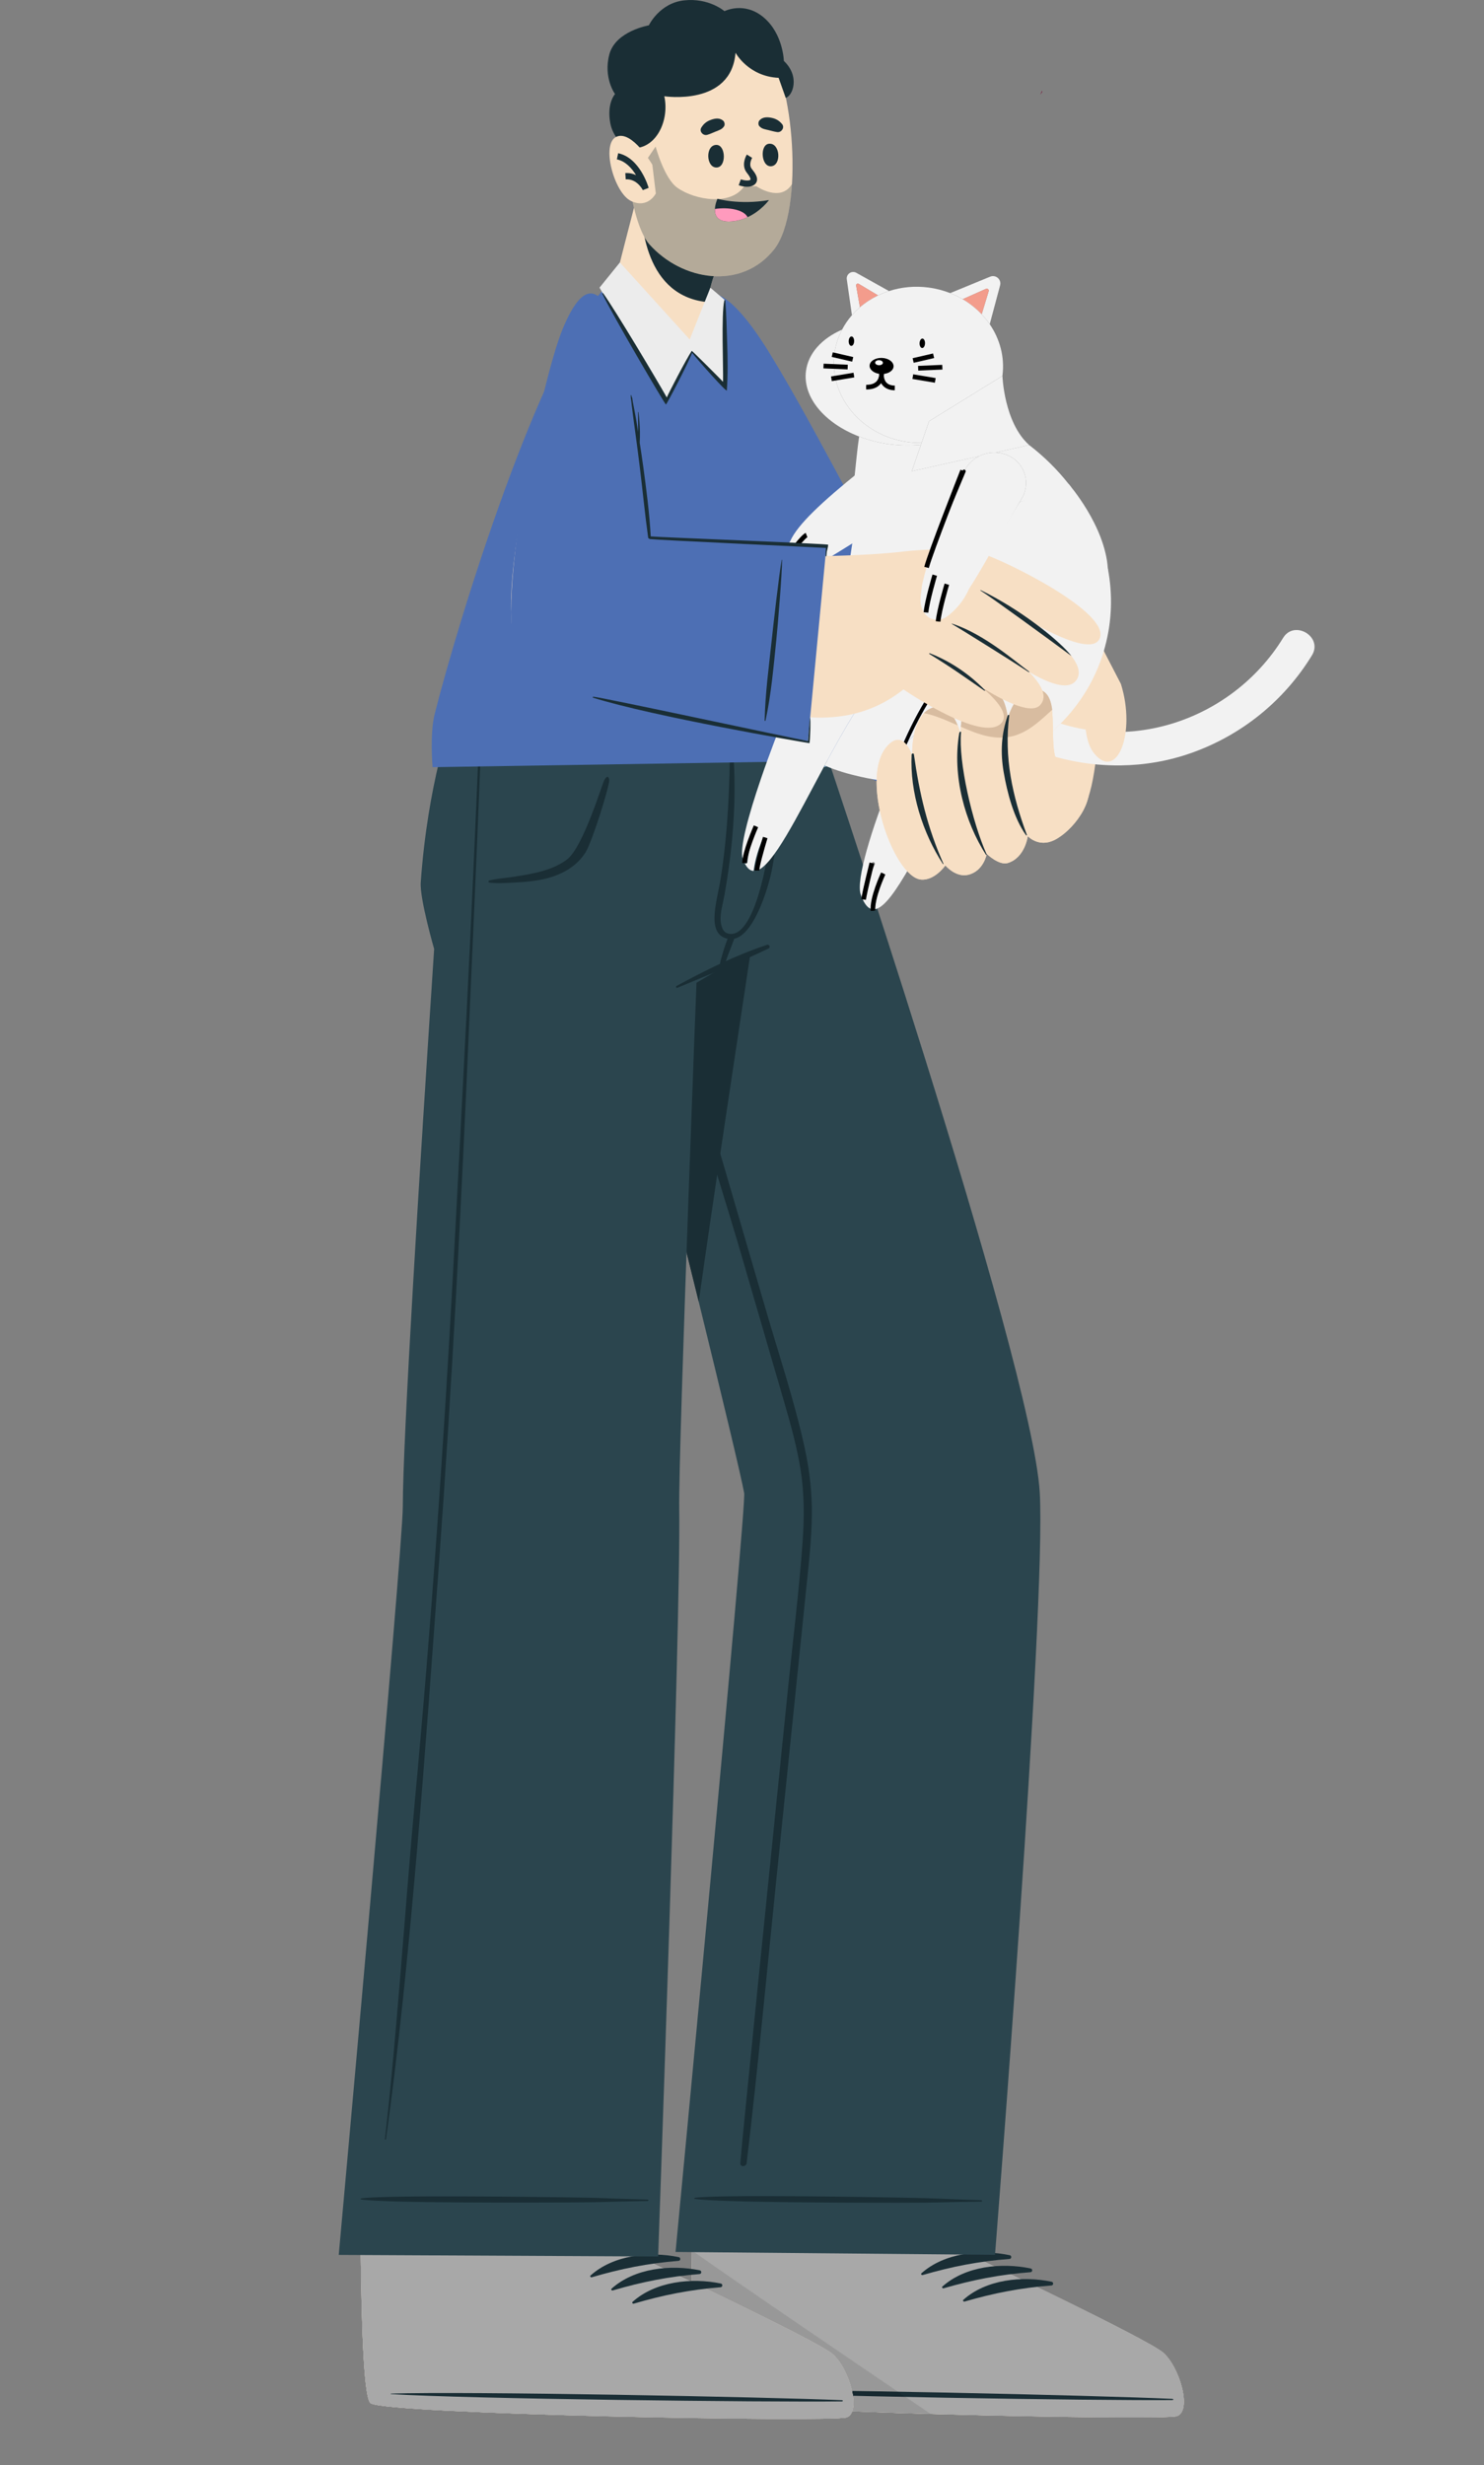 <?xml version="1.0" encoding="utf-8"?>
<!-- Generator: Adobe Illustrator 27.7.0, SVG Export Plug-In . SVG Version: 6.00 Build 0)  -->
<svg version="1.1" id="Ebene_1" xmlns="http://www.w3.org/2000/svg" xmlns:xlink="http://www.w3.org/1999/xlink" x="0px" y="0px"
	 viewBox="0 0 1128.47 1873.74" style="enable-background:new 0 0 1128.47 1873.74;" xml:space="preserve">
<rect x="0" y="0" width="1128.47" height="1873.74" fill="#808080" stroke="none"/>
<style type="text/css">
	.st0{fill:#FB6A55;}
	.st1{fill:#969696;}
	.st2{fill:#2B454E;}
	.st3{fill:#1A2E35;}
	.st4{fill:#FFABA1;}
	.st5{fill:#ECECEC;}
	.st6{fill:#DCDCDC;}
	.st7{fill:#A8A8A8;}
	.st8{fill:#4D6FB4;}
	.st9{fill:#375A64;}
	.st10{fill:#C8C8C8;}
	.st11{fill:#FFFFFF;}
	.st12{fill:#F7DFC4;}
	.st13{fill:#F2F2F2;}
	.st14{opacity:0.1;}
	.st15{opacity:0.3;fill:#1A2E35;}
	.st16{fill:#97BEDB;}
	.st17{fill:#771137;}
	.st18{fill:#FF9ABD;}
	.st19{fill:#F39C8C;}
	.st20{fill:#F4B3CC;}
	.st21{fill:#864240;}
	.st22{fill:#C26358;}
	.st23{fill:none;stroke:#1A2E35;stroke-miterlimit:10;}
	.st24{opacity:0.1;fill:#010000;}
	.st25{opacity:0.4;}
	.st26{opacity:0.2;}
	.st27{fill:#010000;}
	.st28{fill:#F4B85A;}
	.st29{fill:#FFC5C1;}
	.st30{fill:#BD5324;}
	.st31{fill:#D95000;}
	.st32{opacity:0.6;}
	.st33{clip-path:url(#SVGID_00000181067366885683386750000014011871263747607980_);}
	.st34{clip-path:url(#SVGID_00000183217398607739067930000009541579059529223337_);}
	.st35{fill:url(#SVGID_00000018936688141267164190000000694172784301012903_);}
	.st36{clip-path:url(#SVGID_00000000217678208566494690000005992082698106421410_);}
	.st37{clip-path:url(#SVGID_00000072275230549583177380000007848123576346336690_);}
	.st38{opacity:0.5;}
	.st39{fill:#334F7C;}
	.st40{clip-path:url(#SVGID_00000107549685571991730250000013576348686387375535_);}
	.st41{fill:none;stroke:#44555B;stroke-width:0.05;stroke-miterlimit:10;}
	.st42{fill:none;}
	.st43{clip-path:url(#SVGID_00000024723568831177423240000004999506590502402461_);}
	.st44{fill:#919191;}
	.st45{fill:#CCCCCC;}
	.st46{fill:#AFAFAF;}
	.st47{fill:#F4DFCE;}
	.st48{fill:#35271C;}
	.st49{fill:#DDC6B6;}
	.st50{clip-path:url(#SVGID_00000120547594713957685220000000522450480211483823_);}
	.st51{clip-path:url(#SVGID_00000165211721708165496520000004922723313499142041_);}
	.st52{clip-path:url(#SVGID_00000096776927751337305880000003616080100778251435_);}
	.st53{opacity:0.2;fill:#1A2E35;}
	.st54{fill:#D8BCA0;}
</style>
<path class="st12" d="M529.43,294.86c5.2,58.43,46.6,241.13,77.6,261.15c32.26,20.83,180.18,62.85,211.27,62.48
	c19.34-0.23,24.73-134.59,4.13-136.3c-20.6-1.72-136.74-39.81-149.77-48.29c-12.96-8.43-62.81-123.41-93.55-166.15
	C526.11,194.05,526.63,263.39,529.43,294.86z"/>
<path class="st13" d="M854.17,556.34c-10.89,0.41-21.91-0.4-32.87-2.58c-5.03-1-9.95-2.27-14.78-3.76
	c-6.95,7.02-14.67,13.32-23.02,18.8c21.81,8.85,45.36,13.34,68.95,13.01c17.97-0.25,35.96-3.3,53.21-9.37
	c38.43-13.54,70.66-39.55,91.98-74.29c4.28-6.98,1.04-13.75-4.37-17.09c-5.5-3.4-13.23-3.25-17.58,3.84
	c-19.22,31.32-49.42,54.23-83.59,64.89c-9.73,3.03-19.77,5.07-29.98,6.03C859.48,556.06,856.83,556.24,854.17,556.34z"/>
<path class="st12" d="M814.56,511.05c15.33,13.99,4.89,46.36,17.62,61.84c17.23,20.94,31.88-15.8,20.17-53.07l-14.17-27.33
	L814.56,511.05z"/>
<g>
	<g>
		<g>
			<g>
				<path class="st12" d="M894.86,1836.59c-11.87,3.71-349.11-3.69-361.76-12.14c-4.86-3.12-6.65-52.33-7.1-111.84
					c0-0.62,0-1.24,0-1.87c-0.12-12.26-0.17-24.89-0.07-37.69c0.01-1.76,0.02-3.52-0.02-5.28l17.94-174.83l217.72,4.21
					l-15.94,173.21l-0.32,6.86l-1.68,35.87l-0.16,3.69c0,0,127.82,60.57,140.76,71.32C897.07,1798.82,906.73,1832.93,894.86,1836.59
					z"/>
				<path class="st5" d="M894.86,1836.59c-11.87,3.71-349.11-3.69-361.76-12.14c-4.86-3.12-6.65-52.33-7.1-111.84
					c0-0.62,0-1.24,0-1.87c-0.12-12.26-0.17-24.89-0.07-37.69c0.01-1.76,0.02-3.52-0.02-5.28l219.72,2.59l-0.32,6.86l-1.68,35.87
					l-0.16,3.69c0,0,127.82,60.57,140.76,71.32C897.07,1798.82,906.73,1832.93,894.86,1836.59z"/>
				<g>
					<path class="st1" d="M894.9,1836.57c-6.11,1.91-97.74,0.88-187.29-1.73c-18-0.52-35.9-1.1-52.98-1.71
						c-63.86-2.33-116.62-5.43-121.49-8.68c-4.82-3.09-6.61-50.94-7.07-109.35c0.01-0.83-0.04-1.65-0.03-2.48
						c0.01-0.62,0.01-1.29-0.03-1.91l0.26,0l217.37,2.36l-0.14,3.71c0,0,127.84,60.54,140.74,71.29
						C897.09,1798.81,906.74,1832.91,894.9,1836.57z"/>
					<path class="st7" d="M894.9,1836.57c-6.11,1.91-97.74,0.88-187.29-1.73c-18-0.52-35.9-1.1-52.98-1.71
						c-63.86-2.33-116.62-5.43-121.49-8.68c-4.82-3.09-6.61-50.94-7.07-109.35c0.01-0.83-0.04-1.65-0.03-2.48
						c0.01-0.62,0.01-1.29-0.03-1.91l0.26,0l217.37,2.36l-0.14,3.71c0,0,127.84,60.54,140.74,71.29
						C897.09,1798.81,906.74,1832.91,894.9,1836.57z"/>
					<g>
						<g>
							<path class="st3" d="M891.33,1823.43c-56.82-2.64-286.24-7.94-342.6-6.24c-0.46,0.01-0.47,0.33-0.01,0.36
								c56.26,3.85,285.71,7.29,342.59,6.81C892.52,1824.35,892.53,1823.49,891.33,1823.43z"/>
							<path class="st3" d="M767.84,1714.25c-22.28-4.67-49.71-1.83-67.16,13.73c-0.68,0.6,0.19,1.55,0.92,1.34
								c22.22-6.47,42.93-10.49,66.09-12.25C769.32,1716.95,769.44,1714.58,767.84,1714.25z"/>
							<path class="st3" d="M783.77,1724.33c-22.28-4.67-49.72-1.83-67.16,13.73c-0.68,0.6,0.19,1.55,0.92,1.34
								c22.22-6.47,42.93-10.48,66.09-12.25C785.25,1727.03,785.37,1724.67,783.77,1724.33z"/>
							<path class="st3" d="M799.71,1734.42c-22.28-4.67-49.72-1.83-67.16,13.73c-0.68,0.6,0.19,1.55,0.92,1.34
								c22.22-6.47,42.93-10.49,66.09-12.25C801.19,1737.12,801.3,1734.75,799.71,1734.42z"/>
						</g>
					</g>
					<path class="st14" d="M707.6,1834.83c-18-0.52-35.9-1.1-52.98-1.71c-63.86-2.33-116.62-5.43-121.49-8.68
						c-4.82-3.09-6.61-50.94-7.07-109.35c0.01-0.83-0.04-1.65-0.03-2.48c0.01-0.62,0.01-1.29-0.03-1.91l0.26,0
						C555.84,1731.87,660.16,1802.67,707.6,1834.83z"/>
				</g>
			</g>
			<g>
				<path class="st2" d="M756.62,1713.96l-242.91-2.18c0,0,54.01-566.91,52.19-576.83c-2.31-12.71-16.14-70.27-34.56-145.46
					c-5.78-23.53-12-48.77-18.47-74.93c-17.48-70.75-36.75-148.06-53.54-215.34c-25.2-100.8-45.13-152.8-45.13-152.8l205.87,1.85
					c0,0,164.77,486.09,170.59,586.28C795.74,1221.92,756.62,1713.96,756.62,1713.96z"/>
				<g>
					<g>
						<path class="st3" d="M746.23,1672.42c-37.09-1.11-26.43-1.31-63.53-2c-18.16-0.34-137.47-2.45-154.45,0.21
							c-0.38,0.06-0.38,0.69-0.01,0.76c16.94,2.96,136.26,2.99,154.42,2.98c37.11-0.02,26.45-0.42,63.56-0.86
							C746.92,1673.49,746.93,1672.44,746.23,1672.42z"/>
					</g>
					<path class="st3" d="M611.91,1100.68c-7.65-35.19-19.24-69.71-29.29-104.26c-20.42-70.22-41.02-140.4-61.66-210.56
						c-10.32-35.08-58.5-166.4-63.22-183.84c-1.92-7.09-3.04-3.22-0.58,5.79c4.96,18.16,86.97,278.4,107.65,349.68
						c10.37,35.74,20.81,71.45,31.19,107.19c4.96,17.07,9.82,34.25,12.67,51.83c2.97,18.34,2.97,36.85,1.65,55.34
						c-2.66,37.14-7.3,74.21-11.07,111.26c-3.77,37.12-7.54,74.25-11.32,111.37c-7.51,73.88-15.02,147.76-22.34,221.67
						c-0.93,9.37-1.83,18.73-2.64,28.11c-0.27,3.14,4.48,2.94,4.84-0.08c8.66-73.04,15.45-146.35,22.97-219.52
						c7.49-72.81,14.97-145.62,22.44-218.43c1.87-18.28,3.99-36.59,4.16-54.99C617.54,1134.19,615.53,1117.35,611.91,1100.68z"/>
				</g>
				<path class="st3" d="M596.7,548.05c-15.28,110.44-44.15,291.22-65.36,441.44C486.54,806.83,414.2,546.41,414.2,546.41
					L596.7,548.05z"/>
			</g>
		</g>
		<g>
			<g>
				<path class="st12" d="M643.63,1837.58c-11.85,3.76-349.12-2.42-361.8-10.81c-4.88-3.11-6.84-52.3-7.51-111.82
					c0-0.62,0-1.24,0-1.86c-0.16-12.26-0.26-24.89-0.21-37.69c0-1.76,0.01-3.52-0.04-5.28c-0.02-85.88,6.98-174.93,6.98-174.93
					l220.46,3.42l-7.71,173.3l-0.29,6.86l-1.55,35.87l-0.15,3.69c0,0,128.04,60.1,141.02,70.81
					C645.69,1799.8,655.49,1833.88,643.63,1837.58z"/>
				<path class="st5" d="M643.63,1837.58c-11.85,3.76-349.12-2.42-361.8-10.81c-4.88-3.11-6.84-52.3-7.51-111.82
					c0-0.62,0-1.24,0-1.86c-0.16-12.26-0.26-24.89-0.21-37.69c0-1.76,0.01-3.52-0.04-5.28l219.73,1.79l-0.29,6.86l-1.55,35.87
					l-0.15,3.69c0,0,128.04,60.1,141.02,70.81C645.69,1799.8,655.49,1833.88,643.63,1837.58z"/>
				<g>
					<path class="st1" d="M643.63,1837.58c-11.85,3.76-349.12-2.42-361.8-10.81c-4.88-3.11-6.84-52.3-7.51-111.82
						c0-0.62,0-1.24,0-1.86l217.64,1.55l-0.15,3.69c0,0,128.04,60.1,141.02,70.81C645.69,1799.8,655.49,1833.88,643.63,1837.58z"/>
					<path class="st7" d="M643.63,1837.58c-11.85,3.76-349.12-2.42-361.8-10.81c-4.88-3.11-6.84-52.3-7.51-111.82
						c0-0.62,0-1.24,0-1.86l217.64,1.55l-0.15,3.69c0,0,128.04,60.1,141.02,70.81C645.69,1799.8,655.49,1833.88,643.63,1837.58z"/>
					<g>
						<g>
							<path class="st3" d="M640.05,1824.44c-56.83-2.43-286.26-6.9-342.62-4.99c-0.46,0.02-0.46,0.33,0,0.36
								c56.27,3.64,285.74,6.25,342.61,5.56C641.24,1825.35,641.25,1824.49,640.05,1824.44z"/>
							<path class="st3" d="M516.16,1715.7c-22.29-4.58-49.72-1.65-67.11,13.98c-0.67,0.61,0.2,1.55,0.93,1.34
								c22.2-6.55,42.89-10.64,66.04-12.49C517.65,1718.4,517.76,1716.03,516.16,1715.7z"/>
							<path class="st3" d="M532.13,1725.73c-22.3-4.59-49.72-1.65-67.11,13.97c-0.67,0.61,0.2,1.56,0.92,1.34
								c22.2-6.55,42.89-10.64,66.04-12.49C533.62,1728.43,533.73,1726.06,532.13,1725.73z"/>
							<path class="st3" d="M548.1,1735.76c-22.3-4.58-49.72-1.65-67.11,13.98c-0.67,0.61,0.2,1.55,0.93,1.34
								c22.2-6.55,42.89-10.64,66.04-12.49C549.59,1738.46,549.7,1736.09,548.1,1735.76z"/>
						</g>
					</g>
				</g>
			</g>
			<g>
				<path class="st2" d="M618.67,548.25c0,0-5.39,72.16-28.64,149.97c-1.86,6.43-3.88,12.76-6.05,18.83c0,0-18.29,8.35-54.35,30.01
					c0,0-3.08,79.23-6.25,167.59c-3.52,98.78-7.24,208.97-6.88,232.34c1.28,87.47-16.04,568.23-16.04,568.23l-242.87-1.2
					c0,0,48.73-536.61,48.71-568.66c0-51.5,12.9-258.13,23.83-424.03c0,0-11.05-38.17-10.18-50.58
					c5.33-75.75,23.46-124.98,23.46-124.98L618.67,548.25z"/>
				<g>
					<path class="st3" d="M492.52,1671.95c-37.1-0.95-26.44-1.2-63.54-1.73c-18.16-0.26-137.47-1.87-154.45,0.86
						c-0.38,0.06-0.38,0.69,0,0.76c16.95,2.89,136.28,2.41,154.44,2.32c37.11-0.18,26.45-0.53,63.55-1.13
						C493.21,1673.02,493.22,1671.97,492.52,1671.95z"/>
					<path class="st3" d="M363.5,581.15c-5.69,135.46-11.4,244.63-18.67,380.01c-7.3,135.85-16.71,271.62-29.3,407.09
						c-7.03,75.68-13.98,182.17-22.83,257.66c-0.06,0.51,0.71,0.7,0.79,0.18c18.89-134.25,30.24-300.35,40.15-435.54
						c9.91-135.16,17.02-270.57,22.85-405.97c3.3-76.59,5.74-126.91,8.72-203.51C365.23,579.99,363.54,580.07,363.5,581.15z"/>
					<path class="st3" d="M372.03,669.28c5.99-1.48,12.38-1.91,18.49-2.81c4.93-0.74,9.84-1.56,14.72-2.59
						c9.18-1.94,18.5-4.89,26.04-10.68c12.2-9.38,26.54-57.19,28.26-60.24c2.96-5.22,3.79-0.6,3.79-0.11
						c-0.03,5.57-13.18,47.44-18.18,55.24c-9.14,14.26-25.31,19.89-41.43,21.78c-4.62,0.54-9.28,0.83-13.93,1.05
						c-5.75,0.27-11.87,0.73-17.6-0.03C371.32,670.77,371.08,669.51,372.03,669.28z"/>
					<g>
						<path class="st3" d="M583.19,718.2c-23.76,7.93-46.72,19.3-68.69,31.23c-0.86,0.47-0.31,1.8,0.62,1.41
							c23.13-9.68,46.72-18.93,69.29-29.88C586.18,720.1,585.01,717.59,583.19,718.2z"/>
						<path class="st3" d="M591.58,560.43c-0.05-0.8-1.45-0.99-1.45-0.13c-0.07,27.36-2.03,51.41-4.57,76.95
							c-1.18,11.86-11.33,77.36-31.87,72.39c-3.44-0.83-5.17-4.24-5.66-9.44c-0.59-6.25,1.83-13.89,2.92-20.09
							c2.41-13.71,4.37-27.47,5.68-41.33c2.44-25.87,2.79-51.76-0.12-77.6c-0.1-0.85-1.32-0.8-1.33,0.06
							c-0.3,35.84-1.57,71.61-7.25,107.06c-2.73,17.04-11.56,42.64,6.26,45.43c18.15,2.84,30.3-40.07,32.63-51.82
							C593.29,629.14,593.87,593.69,591.58,560.43z"/>
						<path class="st3" d="M554.21,711.42c-1.9,4.39-3.44,8.96-4.75,13.55c-1.02,3.57-2.4,7.42-2.03,11.16
							c0.07,0.73,1.03,0.8,1.42,0.32c2.44-3.04,3.5-7.21,4.88-10.83c1.6-4.19,3.3-8.35,4.78-12.58
							C559.5,710.23,555.38,708.72,554.21,711.42z"/>
					</g>
				</g>
			</g>
		</g>
	</g>
</g>
<g>
	<path class="st8" d="M786.04,466.81l-18.82,161.17c0,0-136.2-40.4-168.74-68.74c-32.54-28.34-69.7-207.47-73.12-280.69
		c-3.42-73.22,22.22-71.54,60.27-9.41c38.05,62.14,85.3,159.55,93.7,163.85C687.73,437.29,786.04,466.81,786.04,466.81z"/>
	<path class="st3" d="M737,534.98c1.49-12.11,7.79-60.52,10.28-72.42c0.04-0.19,0.36-0.19,0.36,0.02
		c-0.15,11.82-4.97,59.77-6.44,71.91c-2.93,24.19-5.38,48.59-10.96,72.35c-0.1,0.42-0.81,0.43-0.79-0.05
		C730.35,582.73,734.06,558.85,737,534.98z"/>
	<path class="st8" d="M726.23,614.94c-42.9-14.22-106.8-37.44-127.75-55.71c-32.54-28.35-69.69-207.48-73.13-280.7
		c-1.65-35.46,3.53-53.35,13.61-55.38L726.23,614.94z"/>
</g>
<g>
	<g>
		<path class="st8" d="M636.11,578.31l-307.17,4.84c0,0-2.27-25.1,1.6-40.43c18.38-72.85,79.85-270.82,128.07-322.23
			c20.12-21.46,60.38-19.76,80.34-2c22.88,20.36,94.24,263.14,104.34,327.29C646.24,564.54,636.11,578.31,636.11,578.31z"/>
	</g>
</g>
<g>
	<g>
		<path class="st12" d="M526.56,261.98c-16.13,1.11-50.12-27.67-57.53-51.69c-0.5-1.65,13.35-51.94,15.78-63.8
			c0.49-2.44,70.71,33.29,70.71,33.29s-12.4,23.37-16.5,44.09c-0.32,1.73-0.48,3.38-0.48,4.97c-0.02,0.23-0.01,0.51-0.06,0.83
			C538.09,239.22,543.82,260.79,526.56,261.98z"/>
	</g>
	<path class="st3" d="M538.56,228.84c-0.04,0.24-0.04,0.54-0.09,0.82c-2.39-0.16-4.94-0.54-7.7-1.16
		c-43.6-9.92-43.95-67.11-43.34-81.45c12.83,4.6,68.09,32.73,68.09,32.73s-12.41,23.4-16.52,44.11
		C538.71,225.61,538.53,227.26,538.56,228.84z"/>
</g>
<g>
	<path class="st12" d="M481.53,61.69c-10.98,25.93-4.95,104.78,12.29,124.03c24.99,27.91,69.96,35.04,94.69,4.07
		c23.97-30.02,14.29-132.65-5.34-150.55C554.25,12.85,497.75,23.39,481.53,61.69z"/>
</g>
<path class="st15" d="M588.52,189.8c-24.72,30.95-69.69,23.83-94.69-4.1c-6.97-7.79-12.12-25.41-15.06-45.3l19.78-28.99
	c0,0,6.49,24.26,16.5,31.29c13.72,9.68,40.83,13.8,50.85-1.09l9.23-0.07c0,0,18.36,12.73,27.12-1.66
	C600.97,160.82,596.73,179.55,588.52,189.8z"/>
<g>
	<path class="st3" d="M544.82,110.14c-8.59-0.04-8.04,17.15-0.07,17.19C552.58,127.36,552.02,110.17,544.82,110.14z"/>
</g>
<g>
	<path class="st3" d="M584.7,109.28c8.54-0.93,9.77,16.22,1.86,17.08C578.77,127.21,577.54,110.06,584.7,109.28z"/>
</g>
<path class="st3" d="M537.78,102.5c2.32-0.66,4.35-1.66,6.58-2.56c2.51-1.01,4.62-1.56,6.21-3.89c0.85-1.25,0.41-3.44-0.73-4.38
	c-2.65-2.2-6.04-1.73-9.11-0.63c-3.34,1.19-5.61,2.95-7.44,5.97C531.51,99.94,534.72,103.38,537.78,102.5z"/>
<path class="st3" d="M591.07,100.41c-2.39-0.31-4.55-1-6.89-1.55c-2.64-0.62-4.8-0.85-6.72-2.92c-1.03-1.11-0.92-3.34,0.07-4.44
	c2.29-2.57,5.71-2.61,8.92-1.99c3.48,0.67,5.98,2.08,8.25,4.8C596.89,96.94,594.23,100.82,591.07,100.41z"/>
<path class="st16" d="M750.8,589.82c1.68,6.11,3.64,12.11,5.86,17.98L750.8,589.82z"/>
<path class="st17" d="M778.93,70.97c0.09,0.06,0.18,0.12,0.26,0.18C779.1,71.09,779.02,71.03,778.93,70.97z"/>
<path class="st17" d="M792.21,70.35c0.13-0.2,0.21-0.44,0.32-0.66c-0.07-0.09-0.12-0.19-0.15-0.26l-0.03-0.28
	c-0.01-0.04-0.04-0.12-0.06-0.17c-0.37,1.19-0.8,2.17-1.32,2.95C791.41,71.48,791.82,70.96,792.21,70.35z"/>
<path d="M788.82,74.5l0.19-0.05l0.02-0.06C788.96,74.42,788.89,74.47,788.82,74.5L788.82,74.5z"/>
<g>
	<path class="st3" d="M584.75,152.07c0,0-5.91,8.28-16.26,13c-3.81,1.75-8.12,3.03-13.01,3.27c-10.04,0.51-12.06-4.66-11.84-9.5
		c0.16-3.97,1.93-7.74,1.93-7.74S562.15,155.95,584.75,152.07z"/>
	<path class="st18" d="M568.49,165.07c-3.81,1.75-8.12,3.03-13.01,3.27c-10.04,0.51-12.06-4.66-11.84-9.5
		C554.07,157.31,565.6,159.33,568.49,165.07z"/>
</g>
<g>
	<g>
		<path class="st5" d="M540.18,218.69l-15.7,39.36l-53.1-58.55l-15.47,19.13c0,0,50.64,89.2,51.08,85.25l19.02-37.13l25.25,26.89
			l-0.3-65.77L540.18,218.69z"/>
		<path class="st3" d="M552.96,261.12c-0.41-10.86-0.53-21.8-1.44-32.63c-0.03-0.39-0.63-0.57-0.73-0.12
			c-2.46,10.41-0.66,51.92-0.98,61.85c-0.04-0.04-0.08-0.08-0.11-0.12c-1.05-1.16-23.43-23.69-23.67-23.35
			c-4.06,5.86-18.02,32.9-18.99,35.37c-8.01-14.17-38.77-65.72-48.34-79.17c-0.27-0.39-0.87-0.09-0.66,0.36
			c7.01,14.92,47.68,84.32,48.34,84.15c0.44,0.36,17.77-32.94,19.91-39.26c3.76,4.88,26.28,30.23,26.4,28.62
			C553.51,285.95,553.37,271.99,552.96,261.12z"/>
	</g>
</g>
<path class="st3" d="M568.12,141.97c-3.09,0-5.93-1-6.4-1.17l1.64-4.47c1.62,0.59,5.53,1.44,7.29,0.34
	c0.45-1.21-1.45-3.68-2.26-4.74c-0.68-0.89-1.24-1.66-1.52-2.21c-2.94-5.83,0.89-12,1.06-12.26l4.03,2.55l-2.01-1.27l2.02,1.26
	c-0.03,0.04-2.55,4.19-0.84,7.58c0.18,0.36,0.59,0.86,1.05,1.45c1.68,2.19,3.98,5.2,3.45,8.21c-0.17,0.98-0.74,2.38-2.42,3.45
	C571.68,141.65,569.86,141.97,568.12,141.97z"/>
<path class="st16" d="M626.39,583.06l2.35-0.45c-0.58-0.24-1.16-0.49-1.72-0.73C626.81,582.27,626.6,582.66,626.39,583.06z"/>
<path class="st13" d="M712.24,471.27c-0.08,0.69-0.12,1.19-0.14,1.43c0.24,0.01,0.46,0.06,0.72,0.05
	c5.93-0.31,12.09-7.69,16.33-14.05C722.79,466.91,717.17,471.62,712.24,471.27z"/>
<path class="st13" d="M782.56,338.26l-25.58,5.71c3.74,0.12,7.51,1.05,11.07,2.92c11.55,6.09,15.64,20.64,8.98,31.87
	c-0.57,0.97-1.15,1.94-1.71,2.9l39.13-11.42c-0.58-0.77-1.19-1.53-1.79-2.29C804.09,357.05,794.01,347.03,782.56,338.26z"/>
<path class="st13" d="M806.52,550c14.86-15,26.23-33.32,32.66-54.37c0.4-1.3,0.72-2.6,1.07-3.9c5.38-19.8,5.91-39.96,2.21-59.43
	l-102.4,17.07c-0.46,0.08-0.92,0.1-1.38,0.15c-0.61,0.11-1.21,0.22-1.83,0.33c0.04,0.25,0.03,0.51-0.09,0.76
	c-0.48,0.98-11.93,23.99-23.81,24.61l-0.56,0.01c-11.86,0-13.18-19.92-13.23-20.77c0,0,0-0.01,0-0.01
	c-9.33,0.47-15.32-0.02-15.57-1.61c-0.29-1.77,6.62-4.5,17.55-7.31c0.15-0.9,0.32-1.82,0.52-2.77c-19.49,2.45-33.95,2.63-34.36,0.13
	c-0.43-2.69,15.64-7.58,37.29-11.59c0.17-0.59,0.35-1.18,0.53-1.77c-0.25,0.04-0.5,0.09-0.76,0.13c-26,4.2-47.47,5.14-47.96,2.09
	c-0.49-3.05,20.18-8.92,46.18-13.13c1.95-0.32,3.86-0.61,5.76-0.88c0.09-0.57,0.2-1.13,0.33-1.69c-0.46,0.08-0.9,0.15-1.36,0.23
	c-17.5,2.83-32.92,4.17-41.3,3.82c-11.73,13.45-21.59,25.01-29.76,33.33c-0.34,1.29-0.54,2.02-0.55,2.07
	c-0.15,0.55-0.65,0.92-1.2,0.92l-0.32-0.04c-0.03-0.01-0.05-0.03-0.07-0.04c-2.04,5.9-4.29,11.64-6.64,17.23
	c-7.08,16.83-15.01,32.2-20.52,45.99c6.62-12.69,22.46-17.63,35.14-10.57c11.41,6.35,15.17,20.98,8.25,32.06
	c-8.02,12.84-15.83,26.93-23.3,40.81c0.56,0.25,1.14,0.49,1.72,0.73c3.61,1.51,7.59,2.95,12.02,4.3c4.56,1.39,9.12,2.55,13.68,3.57
	c3.36,0.75,6.72,1.43,10.07,1.99c3.8,0.63,7.59,1.1,11.37,1.48c0.01-0.08,0-0.15,0.02-0.22c1.43-4.54,35.68-111.08,87.56-104.49
	c0.68,0.09,1.16,0.71,1.07,1.39c-0.09,0.68-0.7,1.17-1.39,1.07c-32.82-4.18-59.1,41.32-73.3,73.15
	c7.23-11.04,21.93-15.02,33.86-8.38c11.41,6.35,15.17,20.98,8.25,32.06c-0.49,0.78-0.98,1.57-1.46,2.36
	c1.33-0.29,2.66-0.58,3.98-0.9c0.81-0.2,1.6-0.41,2.41-0.62c8.68-2.27,17.08-5.22,25.1-8.8c7.54-3.37,14.74-7.29,21.53-11.75
	C791.85,563.32,799.57,557.02,806.52,550z"/>
<path class="st13" d="M704.42,465.36c-0.08,0.07-0.17,0.13-0.27,0.17c1.2,2.9,2.96,5.51,5.5,6.63c0.03-0.35,0.08-0.86,0.16-1.51
	C707.9,469.8,706.11,468.06,704.42,465.36z"/>
<path class="st13" d="M693.35,358.19l6.94-20.1c-7.52,0.75-15.49,0.66-23.66-0.42c-8.32-1.1-16.17-3.12-23.33-5.88
	c-1.37,9.35-2.48,20.9-3.94,34.88c9.16-7.07,22.38-7.31,31.86,0.45c7,5.73,9.68,14.7,7.76,22.9c4.96-0.2,15.13,1.37,27.73,4.29
	c0.02-0.07,0.01-0.14,0.04-0.21l15.28-36.4c0.27-0.63,0.99-0.93,1.62-0.66c0.03,0.01,0.05,0.04,0.09,0.06
	c2.55-4.59,6.35-8.09,10.76-10.34L693.35,358.19z"/>
<path class="st13" d="M687.8,393.61c-0.97,2.34-2.34,4.56-4.13,6.55c-3.71,4.09-7.25,8.08-10.67,11.96
	c8.32-2.33,19.76-4.79,32.5-6.85c2.58-0.42,5.09-0.79,7.57-1.14C701.02,400.13,691.77,396.29,687.8,393.61z"/>
<path class="st13" d="M749.76,219.55c1.18-0.52,2.42,0.58,2.05,1.81l-5.32,17.53c2.24,2.37,4.29,4.89,6.11,7.54l7.89-29.49
	c1.2-4.48-3.25-8.4-7.55-6.63l-30.39,12.49c3.33,1.31,6.5,2.86,9.51,4.62L749.76,219.55z"/>
<path class="st19" d="M749.76,219.55l-17.7,7.87c5.41,3.18,10.27,7.05,14.43,11.46l5.32-17.53
	C752.19,220.13,750.94,219.02,749.76,219.55z"/>
<path class="st13" d="M653.93,233.52l-2.91-16.4c-0.2-1.11,1-1.94,1.97-1.36l14.73,8.78c2.66-1.28,5.42-2.38,8.28-3.31l-24.83-13.85
	c-3.55-1.98-7.83,0.96-7.25,4.99l3.91,27.2C649.71,237.42,651.75,235.4,653.93,233.52z"/>
<path class="st19" d="M652.99,215.76c-0.97-0.58-2.17,0.25-1.97,1.36l2.91,16.4c4.13-3.55,8.77-6.57,13.79-8.98L652.99,215.76z"/>
<path class="st13" d="M700.29,338.1l0.5-1.46c-3.34,0.04-6.73-0.14-10.15-0.6c-31.23-4.12-54.49-28.17-56.45-56.14l-2.27-0.07
	c-0.68-0.02-1.22-0.59-1.2-1.28c0.02-0.68,0.53-1.22,1.28-1.2l2.07,0.06c-0.07-2.82,0.07-5.67,0.45-8.55
	c0.87-6.56,2.88-12.7,5.82-18.3c-15.19,6.65-25.65,17.75-27.45,31.4c-2.66,20.14,14.33,39.83,40.41,49.84
	c7.17,2.75,15.01,4.78,23.33,5.88C684.8,338.76,692.77,338.85,700.29,338.1z"/>
<path class="st13" d="M634.52,268.87c-0.38,2.87-0.52,5.73-0.45,8.55l9.36,0.28c0.69,0.02,1.22,0.59,1.2,1.28
	c-0.02,0.67-0.57,1.2-1.24,1.2h-0.04l-9.16-0.28c1.96,27.97,25.22,52.01,56.45,56.14c3.42,0.45,6.81,0.64,10.15,0.6l5.69-16.49
	l55.78-34.42c1.87-14.2-1.89-27.94-9.66-39.3c-1.82-2.66-3.87-5.17-6.11-7.54c-4.17-4.41-9.02-8.28-14.43-11.46
	c-3.01-1.77-6.18-3.32-9.51-4.62c-5.15-2.02-10.64-3.48-16.41-4.24c-10.56-1.39-20.82-0.34-30.14,2.68
	c-2.86,0.92-5.62,2.03-8.28,3.31c-5.02,2.42-9.67,5.43-13.79,8.98c-2.18,1.88-4.22,3.9-6.1,6.05c-2.92,3.35-5.44,7.04-7.5,10.99
	C637.4,256.17,635.38,262.31,634.52,268.87z"/>
<path class="st13" d="M670.59,291.98c-0.37-0.5-0.66-1.02-0.91-1.55c-0.28,0.51-0.61,1.02-1,1.49c-1.93,2.33-4.87,3.52-8.75,3.56
	h-0.01c-0.68,0-1.23-0.55-1.24-1.23c0-0.68,0.55-1.24,1.23-1.25c3.1-0.03,5.41-0.92,6.85-2.65c1.58-1.9,1.87-4.48,1.85-6.16
	c-4.25-0.64-7.43-3.23-7.34-6.26c0.1-3.39,4.26-6.02,9.29-5.87c5.03,0.15,9.02,3.02,8.92,6.42c-0.1,3.18-3.77,5.66-8.37,5.83
	c-0.11,1.68,0.03,4.23,1.48,6.21c1.33,1.81,3.58,2.84,6.68,3.06c0.68,0.05,1.2,0.64,1.15,1.32c-0.05,0.65-0.59,1.16-1.24,1.16
	l-0.09,0C675.24,295.79,672.38,294.41,670.59,291.98z"/>
<path class="st13" d="M647.32,262.92c-1.15-0.03-2.03-1.67-1.97-3.65c0.06-1.98,1.04-3.56,2.18-3.53c1.15,0.04,2.03,1.67,1.97,3.65
	C649.45,261.38,648.47,262.96,647.32,262.92z"/>
<path class="st13" d="M646.76,284.86l-10.38,1.49l-0.18,0.01c-0.61,0-1.14-0.44-1.23-1.06c-0.1-0.68,0.37-1.31,1.05-1.4l10.38-1.49
	c0.67-0.1,1.31,0.37,1.4,1.05C647.9,284.14,647.43,284.77,646.76,284.86z"/>
<path class="st13" d="M700.86,284.04l10.27,2.11c0.67,0.14,1.1,0.79,0.96,1.46c-0.12,0.59-0.64,0.99-1.21,0.99l-0.25-0.02
	l-10.27-2.11c-0.67-0.14-1.1-0.79-0.97-1.47C699.54,284.34,700.2,283.91,700.86,284.04z"/>
<path class="st13" d="M699.55,275.81c-0.1-0.68,0.37-1.31,1.05-1.4l10.38-1.49c0.67-0.1,1.31,0.37,1.4,1.05
	c0.1,0.68-0.37,1.31-1.05,1.4l-10.38,1.49l-0.18,0.01C700.17,276.87,699.64,276.43,699.55,275.81z"/>
<path class="st13" d="M704.04,282c-0.69-0.02-1.22-0.59-1.2-1.28c0.02-0.68,0.46-1.26,1.28-1.2l11.42,0.34
	c0.69,0.02,1.22,0.59,1.2,1.28c-0.02,0.67-0.57,1.2-1.24,1.2h-0.04L704.04,282z"/>
<path class="st13" d="M701.45,257.36c1.15,0.04,2.03,1.67,1.97,3.65c-0.06,1.98-1.04,3.56-2.18,3.53c-1.15-0.03-2.03-1.67-1.97-3.65
	C699.33,258.9,700.3,257.32,701.45,257.36z"/>
<path d="M701.23,264.54c1.15,0.04,2.12-1.54,2.18-3.53c0.06-1.98-0.82-3.62-1.97-3.65c-1.14-0.03-2.12,1.55-2.18,3.53
	C699.21,262.87,700.09,264.51,701.23,264.54z"/>
<path d="M647.54,255.74c-1.15-0.03-2.12,1.55-2.18,3.53c-0.06,1.98,0.82,3.62,1.97,3.65c1.15,0.04,2.12-1.54,2.18-3.53
	C649.56,257.41,648.68,255.78,647.54,255.74z"/>
<path d="M670.56,272.06c-5.03-0.15-9.19,2.48-9.29,5.87c-0.09,3.03,3.08,5.62,7.34,6.26c0-0.01,0-0.02,0-0.03
	c0.22,0.07,0.44,0.14,0.66,0.18c0.33,0.05,0.68,0.04,1.01,0.04c0.14,0,0.29-0.01,0.43-0.03c0.15-0.01,0.27-0.1,0.41-0.14
	c0,0.03,0,0.08,0,0.11c4.6-0.18,8.28-2.66,8.37-5.83C679.59,275.08,675.59,272.21,670.56,272.06z"/>
<path d="M665.49,275.6c0.03-1.06,1.38-1.89,3-1.84c1.63,0.05,2.92,0.95,2.89,2.01c-0.03,1.06-1.38,1.89-3,1.84
	C666.75,277.57,665.46,276.67,665.49,275.6z"/>
<path class="st11" d="M671.38,275.78c0.03-1.06-1.26-1.96-2.89-2.01c-1.63-0.05-2.97,0.77-3,1.84c-0.03,1.06,1.26,1.96,2.89,2.01
	C670,277.67,671.34,276.84,671.38,275.78z"/>
<path class="st13" d="M650.33,541.06c6.92-11.08,3.16-25.71-8.25-32.06c-12.68-7.06-28.52-2.12-35.14,10.57
	c-0.24,0.46-0.5,0.91-0.71,1.39c-1.97,4.39-4.2,9.59-6.58,15.34c-6.65,16.07-14.48,36.48-21.09,55.83
	c-9.45,27.67-16.4,53.15-13.76,60.52c0.34,0.96,0.7,1.82,1.07,2.63c-0.01-0.08-0.03-0.16-0.03-0.24c0.05-0.53,1.21-13.07,7.38-26.34
	c0.29-0.62,1.02-0.89,1.65-0.6c0.62,0.29,0.89,1.03,0.6,1.65c-6,12.88-7.15,25.38-7.16,25.51c-0.06,0.65-0.6,1.13-1.23,1.13l-0.11,0
	c-0.31-0.03-0.57-0.17-0.77-0.38c1.97,3.99,4.26,5.88,6.84,6.05c0.49-3.79,2.21-14.06,7.21-24.81c0.29-0.62,1.02-0.9,1.65-0.6
	c0.62,0.29,0.89,1.03,0.6,1.65c-4.55,9.77-6.31,19.33-6.9,23.42c12.33-4.04,30.24-40.41,50.79-78.65c0.21-0.39,0.42-0.79,0.64-1.18
	C634.5,567.99,642.31,553.9,650.33,541.06z"/>
<path class="st13" d="M723.71,556.47c-11.92-6.64-26.63-2.66-33.86,8.38c-7.34,16.46-11.46,29.26-11.58,29.63
	c-0.17,0.53-0.66,0.87-1.18,0.87l-0.37-0.06c-0.03-0.01-0.05-0.03-0.08-0.04c-13.15,33.46-26.08,73.65-22.11,84.75
	c0.35,0.99,0.72,1.89,1.08,2.74c-0.02-0.11-0.05-0.23-0.04-0.35c0.05-0.53,1.21-13.07,7.38-26.34c0.29-0.62,1.02-0.89,1.65-0.6
	c0.62,0.29,0.89,1.03,0.6,1.65c-5.98,12.86-7.15,25.39-7.16,25.51c-0.06,0.65-0.6,1.13-1.24,1.13l-0.11,0
	c-0.37-0.03-0.67-0.23-0.88-0.5c2.03,4.51,4.29,6.98,6.78,7.74c0-0.02-0.01-0.03-0.01-0.05c0.05-0.53,1.21-13.07,7.38-26.34
	c0.29-0.62,1.02-0.89,1.65-0.6c0.62,0.29,0.89,1.03,0.6,1.65c-6,12.88-7.15,25.38-7.16,25.51c0,0.01-0.01,0.02-0.01,0.03
	c14.59-1.71,36.24-52.97,65.43-100.28c0.49-0.79,0.97-1.57,1.46-2.36C738.88,577.45,735.12,562.82,723.71,556.47z"/>
<path d="M677.09,595.34c0.53,0,1.02-0.34,1.18-0.87c0.12-0.37,4.23-13.17,11.58-29.63c14.2-31.82,40.48-77.33,73.3-73.15
	c0.69,0.09,1.3-0.39,1.39-1.07c0.09-0.68-0.39-1.3-1.07-1.39c-51.88-6.59-86.13,99.95-87.56,104.49c-0.02,0.07-0.01,0.15-0.02,0.22
	c-0.07,0.55,0.23,1.08,0.76,1.29c0.03,0.01,0.05,0.03,0.08,0.04L677.09,595.34z"/>
<path d="M672.23,665.62c0.29-0.62,0.02-1.36-0.6-1.65c-0.63-0.29-1.36-0.02-1.65,0.6c-6.18,13.27-7.34,25.81-7.38,26.34
	c0,0.02,0.01,0.03,0.01,0.05c-0.03,0.66,0.46,1.24,1.12,1.3l0.11,0c0.62,0,1.15-0.47,1.22-1.1c0-0.01,0.01-0.02,0.01-0.03
	C665.08,691,666.24,678.5,672.23,665.62z"/>
<path class="st12" d="M826.74,592.32c6.85,16.79-11.53,39.62-24.94,46.23c-12.11,5.97-20.25-2.97-20.25-2.97
	s-2.05,16.42-15.21,20.42c-6.77,2.05-16-6.96-16-6.96s-2.22,13.09-14.14,15.92c-9.5,2.25-17.33-7.12-17.33-7.12
	s-7.98,11.57-18.39,10.76c-21.12-1.64-48.94-80.69-24.12-103.15c11.57-10.47,17.32,9.21,17.32,9.21s-1.43-30.29,14.72-36.45
	c16.15-6.15,22.08,19.87,22.08,19.87s-1.13-29.37,16.26-34.06c18.1-4.88,19.57,22.16,19.57,22.16s5.73-21.77,19.86-22.31
	c23.34-0.9,8.59,41.7,18.83,57.63C811.71,591.03,815.42,590.14,826.74,592.32L826.74,592.32z"/>
<path class="st12" d="M826.74,592.32c6.85,16.79-11.53,39.62-24.94,46.23c-12.11,5.97-20.25-2.97-20.25-2.97
	s-2.05,16.42-15.21,20.42c-6.77,2.05-16-6.96-16-6.96s-2.22,13.09-14.14,15.92c-9.5,2.25-17.33-7.12-17.33-7.12
	s-7.98,11.57-18.39,10.76c-21.12-1.64-48.94-80.69-24.12-103.15c11.57-10.47,17.32,9.21,17.32,9.21s-1.43-30.29,14.72-36.45
	c16.15-6.15,22.08,19.87,22.08,19.87s-1.13-29.37,16.26-34.06c18.1-4.88,19.57,22.16,19.57,22.16s5.73-21.77,19.86-22.31
	c23.34-0.9,8.59,41.7,18.83,57.63C811.71,591.03,815.42,590.14,826.74,592.32L826.74,592.32z"/>
<path class="st13" d="M782.58,338.26c-19.12-17.05-20.31-52.53-20.31-52.53l-55.78,34.42l-5.69,16.49l-0.5,1.46l-6.94,20.1
	l51.14-11.42c3.84-1.96,8.14-2.93,12.5-2.79l25.58-5.71L782.58,338.26z"/>
<path class="st20" d="M709.7,415.89c-0.35,0.06-0.7,0.12-1.05,0.18c-0.12,0.56-0.24,1.12-0.33,1.69c0.25-0.04,0.5-0.07,0.74-0.11
	C709.27,417.06,709.48,416.47,709.7,415.89z"/>
<path class="st20" d="M738.67,449.53c0.46-0.05,0.92-0.08,1.38-0.15c1.01-0.16,2-0.39,2.97-0.66
	C741.6,448.99,740.15,449.26,738.67,449.53z"/>
<path d="M704.86,464.5c0.01-0.13,0.89-12.67,6.58-25.67c0.27-0.63-0.01-1.36-0.64-1.63c-0.62-0.27-1.36,0.01-1.63,0.64
	c-4.17,9.53-5.82,18.6-6.43,23.26c0.36,1.44,0.81,2.97,1.41,4.43c0.1-0.05,0.19-0.1,0.27-0.17
	C704.67,465.15,704.84,464.85,704.86,464.5z"/>
<path d="M718.66,447.21c0.27-0.63-0.01-1.36-0.64-1.63c-0.62-0.27-1.36,0.01-1.63,0.64c-4.56,10.41-6.1,20.28-6.58,24.44
	c-0.08,0.65-0.13,1.16-0.16,1.51c0.74,0.33,1.56,0.49,2.44,0.54c0.02-0.24,0.07-0.74,0.14-1.43
	C712.67,467.49,714.15,457.5,718.66,447.21z"/>
<path d="M732.02,357.71l-15.28,36.4c-0.03,0.07-0.03,0.14-0.04,0.21c-0.13,0.58,0.14,1.18,0.71,1.41l0.02,0l0.46,0.09
	c0.48,0,0.94-0.29,1.14-0.76l15.28-36.4c0.25-0.6-0.01-1.27-0.58-1.57c-0.03-0.02-0.05-0.04-0.09-0.06
	C733.01,356.79,732.29,357.08,732.02,357.71z"/>
<path d="M736.19,448.96c-0.05-0.02-0.1-0.02-0.15-0.04c-0.58-0.2-1.24,0.04-1.51,0.6c-0.05,0.1-2.16,4.34-5.38,9.18
	c-4.24,6.36-10.4,13.74-16.33,14.05c-0.25,0.01-0.47-0.04-0.72-0.05c-0.88-0.04-1.7-0.21-2.44-0.54c-2.54-1.12-4.31-3.73-5.5-6.63
	c-0.6-1.46-1.06-2.98-1.41-4.43c-0.89-3.62-1.11-6.71-1.11-6.79c-0.04-0.65-0.59-1.13-1.22-1.15c-0.03,0-0.06-0.02-0.09-0.01
	c-0.68,0.04-1.2,0.62-1.16,1.3c0,0,0,0.01,0,0.01c0.05,0.86,1.37,20.77,13.23,20.77l0.56-0.01c11.88-0.61,23.33-23.63,23.81-24.61
	c0.12-0.25,0.13-0.51,0.09-0.76C736.77,449.48,736.56,449.14,736.19,448.96z"/>
<path class="st13" d="M812.65,367.96c0,0,27.66,31.46,29.8,64.35s-35.81,25.13-35.81,25.13l-72.12-7.92l40.79-67.85L812.65,367.96z"
	/>
<polygon class="st13" points="717.89,395.84 700.4,453.17 677.51,459.08 644.46,437.1 650.92,394.32 693.03,376.4 "/>
<path class="st13" d="M687.15,385.86c3.77-6.57,3.77-15-0.78-21.74c-6.17-9.13-17.63-12.33-27.35-8.6c-2.22,0.85-4.34,2.06-6.3,3.64
	c-12.48,10.11-24.73,20.42-34.36,29.92c-8.32,8.21-14.62,15.8-17.39,22.14c-0.06,0.1-0.15,0.19-0.21,0.29
	c-3.17,5.22-4.4,12.42-1.4,18.02c0.73,1.37,1.49,2.45,2.85,3.27c1.04,0.63,2.3,1.04,3.56,1.03c3.6,0.31,8.59-1.34,14.94-4.51
	c0.55-0.01,6.9-3.43,7.67-4.14c8.64-4.96,47.34-29.41,51.59-31.99c2.06-1.25,3.81-2.81,5.25-4.58c-1.05-1.28-1.5-2.23-1.19-2.72
	C684.35,385.41,685.46,385.43,687.15,385.86z"/>
<path d="M670.93,282.03c-0.09-0.5-0.47-0.88-0.94-0.99c-0.16-0.04-0.33-0.04-0.5-0.01c-0.67,0.12-1.12,0.76-1,1.44
	c0,0.02,0.12,0.71,0.13,1.72c0.01,1.68-0.27,4.25-1.85,6.16c-1.44,1.73-3.75,2.62-6.85,2.65c-0.68,0.01-1.23,0.57-1.23,1.25
	c0.01,0.68,0.56,1.23,1.24,1.23h0.01c3.87-0.03,6.82-1.23,8.75-3.56c0.39-0.48,0.72-0.98,1-1.49
	C671.72,286.67,670.96,282.24,670.93,282.03z"/>
<rect x="638.65" y="263.13" transform="matrix(0.226 -0.974 0.974 0.226 231.846 833.871)" width="3.57" height="15.95"/>
<rect x="633.66" y="269.38" transform="matrix(0.043 -0.999 0.999 0.043 329.795 901.451)" width="3.57" height="18.39"/>
<rect x="631.77" y="284.58" transform="matrix(0.987 -0.164 0.164 0.987 -38.288 108.892)" width="17.32" height="3.58"/>
<rect x="694.47" y="270.28" transform="matrix(0.974 -0.225 0.225 0.974 -43.241 165.282)" width="15.95" height="3.57"/>
<rect x="698.24" y="277.76" transform="matrix(0.999 -0.043 0.043 0.999 -11.362 30.667)" width="18.39" height="3.57"/>
<rect x="700.66" y="278.67" transform="matrix(0.165 -0.986 0.986 0.165 303.456 932.926)" width="3.58" height="17.32"/>
<path d="M658.98,296.04c-0.11,0-0.22,0-0.33,0l0.05-3.57c3.47,0.1,6.24-0.85,7.9-2.67c2.42-2.67,2.01-6.6,2.01-6.64l3.55-0.42
	c0.03,0.22,0.63,5.53-2.88,9.43C666.97,294.73,663.5,296.04,658.98,296.04z"/>
<path d="M680.39,296.69c-4.12-0.09-7.26-1.41-9.33-3.91c-3.41-4.12-2.48-9.89-2.44-10.13l3.52,0.59c-0.01,0.04-0.69,4.43,1.68,7.28
	c1.38,1.66,3.62,2.54,6.64,2.6L680.39,296.69z"/>
<path d="M599.11,426.51l-2.93-2.05c2.92-4.18,12.73-17.93,16.51-19.39l1.28,3.34C612.09,409.14,604.79,418.37,599.11,426.51z"/>
<path d="M605.48,434.89l-2.74-2.3c1.3-1.55,12.79-15.2,16.55-17.92l2.1,2.89C618.51,419.65,608.93,430.77,605.48,434.89z"/>
<path d="M567.99,656.01l-3.57,0c0.01-8.56,8.47-27.81,8.82-28.62l3.27,1.44C576.42,629.02,568,648.2,567.99,656.01z"/>
<path d="M577.39,661.71h-3.57c0-4.5,5.72-23.45,6.37-25.59l3.42,1.04C581.11,645.38,577.39,658.7,577.39,661.71z"/>
<path d="M658.47,683.99l-3.53-0.53c1.03-6.86,6.08-27,6.29-27.85l3.47,0.87C664.64,656.68,659.47,677.29,658.47,683.99z"/>
<path d="M662.06,692.42c-0.92-10.17,7.6-28.43,7.96-29.21l3.23,1.52c-0.08,0.18-8.46,18.16-7.63,27.37L662.06,692.42z"/>
<path class="st3" d="M479.63,112.57c19.15,1.74,29.64-20.92,25.53-39.41c0,0,50.85,7.83,54.15-33.06c0,0,9.65,17.98,32.77,19.07
	l5.39,15.21c5.26-1.4,11.14-16.15-1.42-28.08c0,0-0.46-20.43-15.25-32.99c-14.79-12.56-29.9-4.82-29.9-4.82s-11.75-10.23-30.59-8.22
	c-18.84,2.01-26.93,18.99-26.93,18.99s-25.36,4.3-30.04,22.16c-4.67,17.86,4.35,30.08,4.35,30.08s-6.48,6.92-3.58,22.3
	C465.98,103.67,473.89,112.04,479.63,112.57z"/>
<g>
	<path class="st12" d="M496.05,125.22c0,0-15.41-26.55-27.31-21.26c-11.9,5.29-1.8,42.74,11.14,48.84
		c12.93,6.1,18.82-5.76,18.82-5.76L496.05,125.22z"/>
</g>
<path class="st3" d="M488.82,144.52c-0.18-0.36-4.49-8.78-13.01-8.19l-0.31-4.76c3.14-0.19,5.86,0.45,8.15,1.53
	c-3.18-5.2-7.97-10.58-14.57-11.97l0.99-4.66c16.47,3.48,22.91,25.4,23.18,26.33L488.82,144.52z"/>
<g>
	<path class="st54" d="M695.59,556.03C695.6,555.96,695.62,555.88,695.59,556.03L695.59,556.03z"/>
	<path class="st54" d="M695.59,556.03c0,0.01-0.01,0.02-0.01,0.03C695.58,556.05,695.58,556.04,695.59,556.03z"/>
	<path class="st54" d="M771.62,559.13c11.36-3.44,19.82-11.77,28.53-19.63c-1.22-9.24-4.53-16-14-15.64
		c-14.13,0.54-19.86,22.31-19.86,22.31s-1.47-27.04-19.57-22.16c-12.55,3.39-15.45,19.63-16.1,28.4
		C743.68,558.16,757.4,563.43,771.62,559.13z"/>
	<path class="st54" d="M721.49,548.4c2.23,0.96,4.49,1.96,6.76,2.97c-2.98-7.24-9.19-17.23-19.86-13.16
		c-2.27,0.86-4.19,2.2-5.81,3.87C709.09,543.36,715.38,545.79,721.49,548.4z"/>
	<path class="st54" d="M695.58,556.06c0,0.01,0,0.02-0.01,0.03C695.57,556.1,695.57,556.08,695.58,556.06z"/>
</g>
<g>
	<g>
		<path class="st12" d="M427.87,257.86c-20.21,70.51-61.01,229.61-24.84,250.05c59.46,33.6,177.32,39.48,212.92,37.6
			c15.36-0.81,28.93-119.42,12.88-123.03c-19.26-4.33-133.93-7.83-136.16-12.52c-2.46-5.15-8.33-80.87-21.63-137.52
			C454.52,202.13,436.3,228.45,427.87,257.86z"/>
		<g>
			<g>
				<path class="st12" d="M605.09,423.02c0,0,50.63-0.05,81.32-3.72c17.12-2.05,46.79-2.94,60.05,1.31
					c19.84,6.36,98.77,45.61,89.67,64.95c-8.24,17.51-71.77-24.83-71.77-24.83s67.88,37.05,54.08,56.31
					c-13.8,19.26-79.22-38.12-79.22-38.12s68.89,39.63,51.52,57.24c-13.13,13.31-75.31-35.32-75.31-35.32s58.98,34.48,46.07,48.74
					c-14.27,15.76-74.48-25.52-74.48-25.52c-38.93,30.74-80.58,20.39-102.6,16.84C579.1,540.05,605.09,423.02,605.09,423.02z"/>
				<g>
					<path class="st3" d="M745.73,448.57c30.48,14.84,57.54,36.87,66.92,47.59c1.14,1.31,2.12,2.5,2.01,2.42
						c-14.61-10.91-61.4-44.96-69.12-49.73C745.34,448.74,745.53,448.48,745.73,448.57z"/>
					<path class="st3" d="M723.97,474.06c24.68,7.91,49.05,29.62,58.47,36.34c0.73,0.52,0.21,0.74-0.54,0.25
						c-9.68-6.34-48.15-30.52-58.09-36.36C723.66,474.2,723.8,474.01,723.97,474.06z"/>
					<path class="st3" d="M706.99,496.54c23.5,9.15,37.78,23.87,41.92,27.98c0.63,0.62,0,0.75-0.75,0.24
						c-14.59-10.07-23.44-16.59-41.45-27.66C706.44,496.93,706.64,496.41,706.99,496.54z"/>
				</g>
			</g>
		</g>
	</g>
	<g>
		<path class="st8" d="M628.38,415.8l-14.01,147.48c0,0-196.38-28.77-218.81-59.3c-22.42-30.54,15.54-213.62,32.43-254.25
			c16.89-40.63,30.44-31.31,42.17,3.95c11.73,35.26,23.27,154.1,24.67,155.89C496.23,411.36,628.38,415.8,628.38,415.8z"/>
		<g>
			<path class="st3" d="M629.79,414.08c0.06-0.8-126.8-5.63-134.96-6.32c-1-18.03-3.37-36.05-5.81-53.93
				c-0.79-5.77-1.68-11.53-2.55-17.3c0.12-2.84,0.22-5.68,0.15-8.53c-0.12-4.92-0.51-9.79-1.1-14.68c-0.03-0.22-0.34-0.2-0.34,0.02
				c0.02,4.91,0.02,9.82,0.09,14.73c0,0.16,0.01,0.33,0.02,0.49c-0.09-0.57-0.16-1.14-0.25-1.7c-0.68-4.31-1.39-8.61-2.19-12.89
				c-0.39-2.09-0.78-4.18-1.2-6.27c-0.28-1.38-0.59-2.71-0.72-4.11c-0.17-1.87-0.32-0.8-0.89-3.14c-0.06-0.24-0.45-0.16-0.43,0.08
				c0.32,3.8-0.29,0.42,0.41,4.23c0.19,1.04,0.22,2.13,0.35,3.17c0.26,2.11,0.53,4.23,0.79,6.34c0.56,4.59,1.21,9.16,1.83,13.74
				c1.21,8.81,2.35,17.64,3.44,26.47c2.23,18.03,3.93,36.13,6.44,54.12c0.06,0.46,0.38,0.69,0.72,0.8c0.13,0.18,0.32,0.33,0.62,0.36
				c8.1,0.88,126.75,6.26,133.85,6.76c-0.05,0.38-0.17,2.2-0.18,2.74c-0.01,1.08-0.05,2.16-0.11,3.24
				c-0.02,0.43,0.63,0.56,0.68,0.11c0.12-1.1,0.22-2.21,0.29-3.32C628.8,418.76,629.6,416.46,629.79,414.08z"/>
			<path class="st3" d="M586.79,486.92c1.08-10.25,5.7-51.23,7.63-61.32c0.03-0.16,0.3-0.17,0.3,0.01
				c0.04,9.99-3.33,50.56-4.39,60.83c-2.12,20.48-3.84,41.12-8.2,61.27c-0.08,0.35-0.68,0.38-0.67-0.03
				C581.87,527.35,584.65,507.13,586.79,486.92z"/>
			<path class="st3" d="M615.95,545.51c-0.19-0.04-1.35,17.81-1.57,17.77c-18.44-3.48-157.32-33.38-163.16-33.67
				c-0.46-0.02-0.68,0.6-0.24,0.74c46.22,14.4,158.23,33.57,164.47,34.55C616.01,564.99,616.64,545.63,615.95,545.51z"/>
		</g>
	</g>
</g>
<path class="st13" d="M768.05,346.9c-3.55-1.87-7.33-2.8-11.07-2.92c-4.36-0.14-8.66,0.83-12.5,2.79
	c-4.41,2.25-8.21,5.76-10.76,10.34c0.56,0.3,0.83,0.97,0.58,1.57l-15.28,36.4c-0.2,0.47-0.66,0.76-1.14,0.76l-0.46-0.09
	c-1.17,2.9-2.31,5.8-3.43,8.67c-1.51,3.89-2.95,7.73-4.3,11.47c-0.21,0.59-0.42,1.17-0.63,1.75c-1.46,4.12-2.8,8.11-3.96,11.9
	c-0.18,0.6-0.36,1.19-0.53,1.77c-0.96,3.25-1.74,6.27-2.4,9.15c-1.02,3.71-1.2,5.1-1.19,5.36c-0.28,4.15-1.36,8.19-0.92,12.39
	c0.53,5.06,3.47,10.46,8.51,12.23c1.2,0.42,2.44,0.61,3.68,0.67c-0.01,0.04-0.01,0.11-0.02,0.15c0.87,0.06,1.77-0.09,2.68-0.33
	c0.94-0.18,1.86-0.43,2.75-0.86c2.1-1.02,3.87-2.38,5.59-3.93c2.96-2.66,5.72-5.55,8.06-8.77c2.22-3.05,4.08-6.38,5.62-9.84
	c1.96-3.03,3.98-6.26,6.06-9.72c0.6-1,1.21-2.02,1.83-3.06c1.68-2.83,3.4-5.79,5.16-8.84c3.15-5.47,6.43-11.26,9.83-17.26
	c4.9-8.64,10.07-17.73,15.51-26.98c0.57-0.97,1.14-1.93,1.71-2.9C783.7,367.53,779.61,352.99,768.05,346.9z"/>
<path d="M706.3,431.76l-3.46-0.89c2.93-11.43,26.52-71.27,27.52-73.81l3.32,1.31C733.44,358.99,709.18,420.54,706.3,431.76z"/>
<path d="M705.92,465.71l-3.55-0.35c0.88-9.06,6.48-27.87,6.72-28.67l3.42,1.02C712.46,437.91,706.77,456.99,705.92,465.71z"/>
<path d="M715.12,472.57l-3.55-0.34c0.88-9.06,6.48-27.87,6.72-28.67l3.42,1.02C721.65,444.78,715.97,463.86,715.12,472.57z"/>
<g>
	<path class="st3" d="M717.41,656.54c0.11,0.26-0.22,0.46-0.38,0.22c-15.49-23.77-25.22-54.64-23.81-83.15
		c0.05-0.94,1.59-1.27,1.73-0.23C699.12,603.06,705.18,629.05,717.41,656.54z"/>
	<path class="st3" d="M750.3,649.49c0.13,0.3-0.36,0.52-0.55,0.23c-15.83-24.58-25.83-59.65-20.33-92.32
		c0.19-1.12,1.48-1.94,1.36-0.63C728.77,578.77,739.17,624.79,750.3,649.49z"/>
	<path class="st3" d="M767.44,543.92c-4.06,31.53,2.4,61.18,13.41,90.69c0.14,0.38-0.41,0.55-0.62,0.26
		c-9.32-12.97-14.38-32.51-17.03-48.04c-2.54-14.88-1.84-28.82,3.14-43.05C766.53,543.23,767.53,543.25,767.44,543.92z"/>
</g>
</svg>
